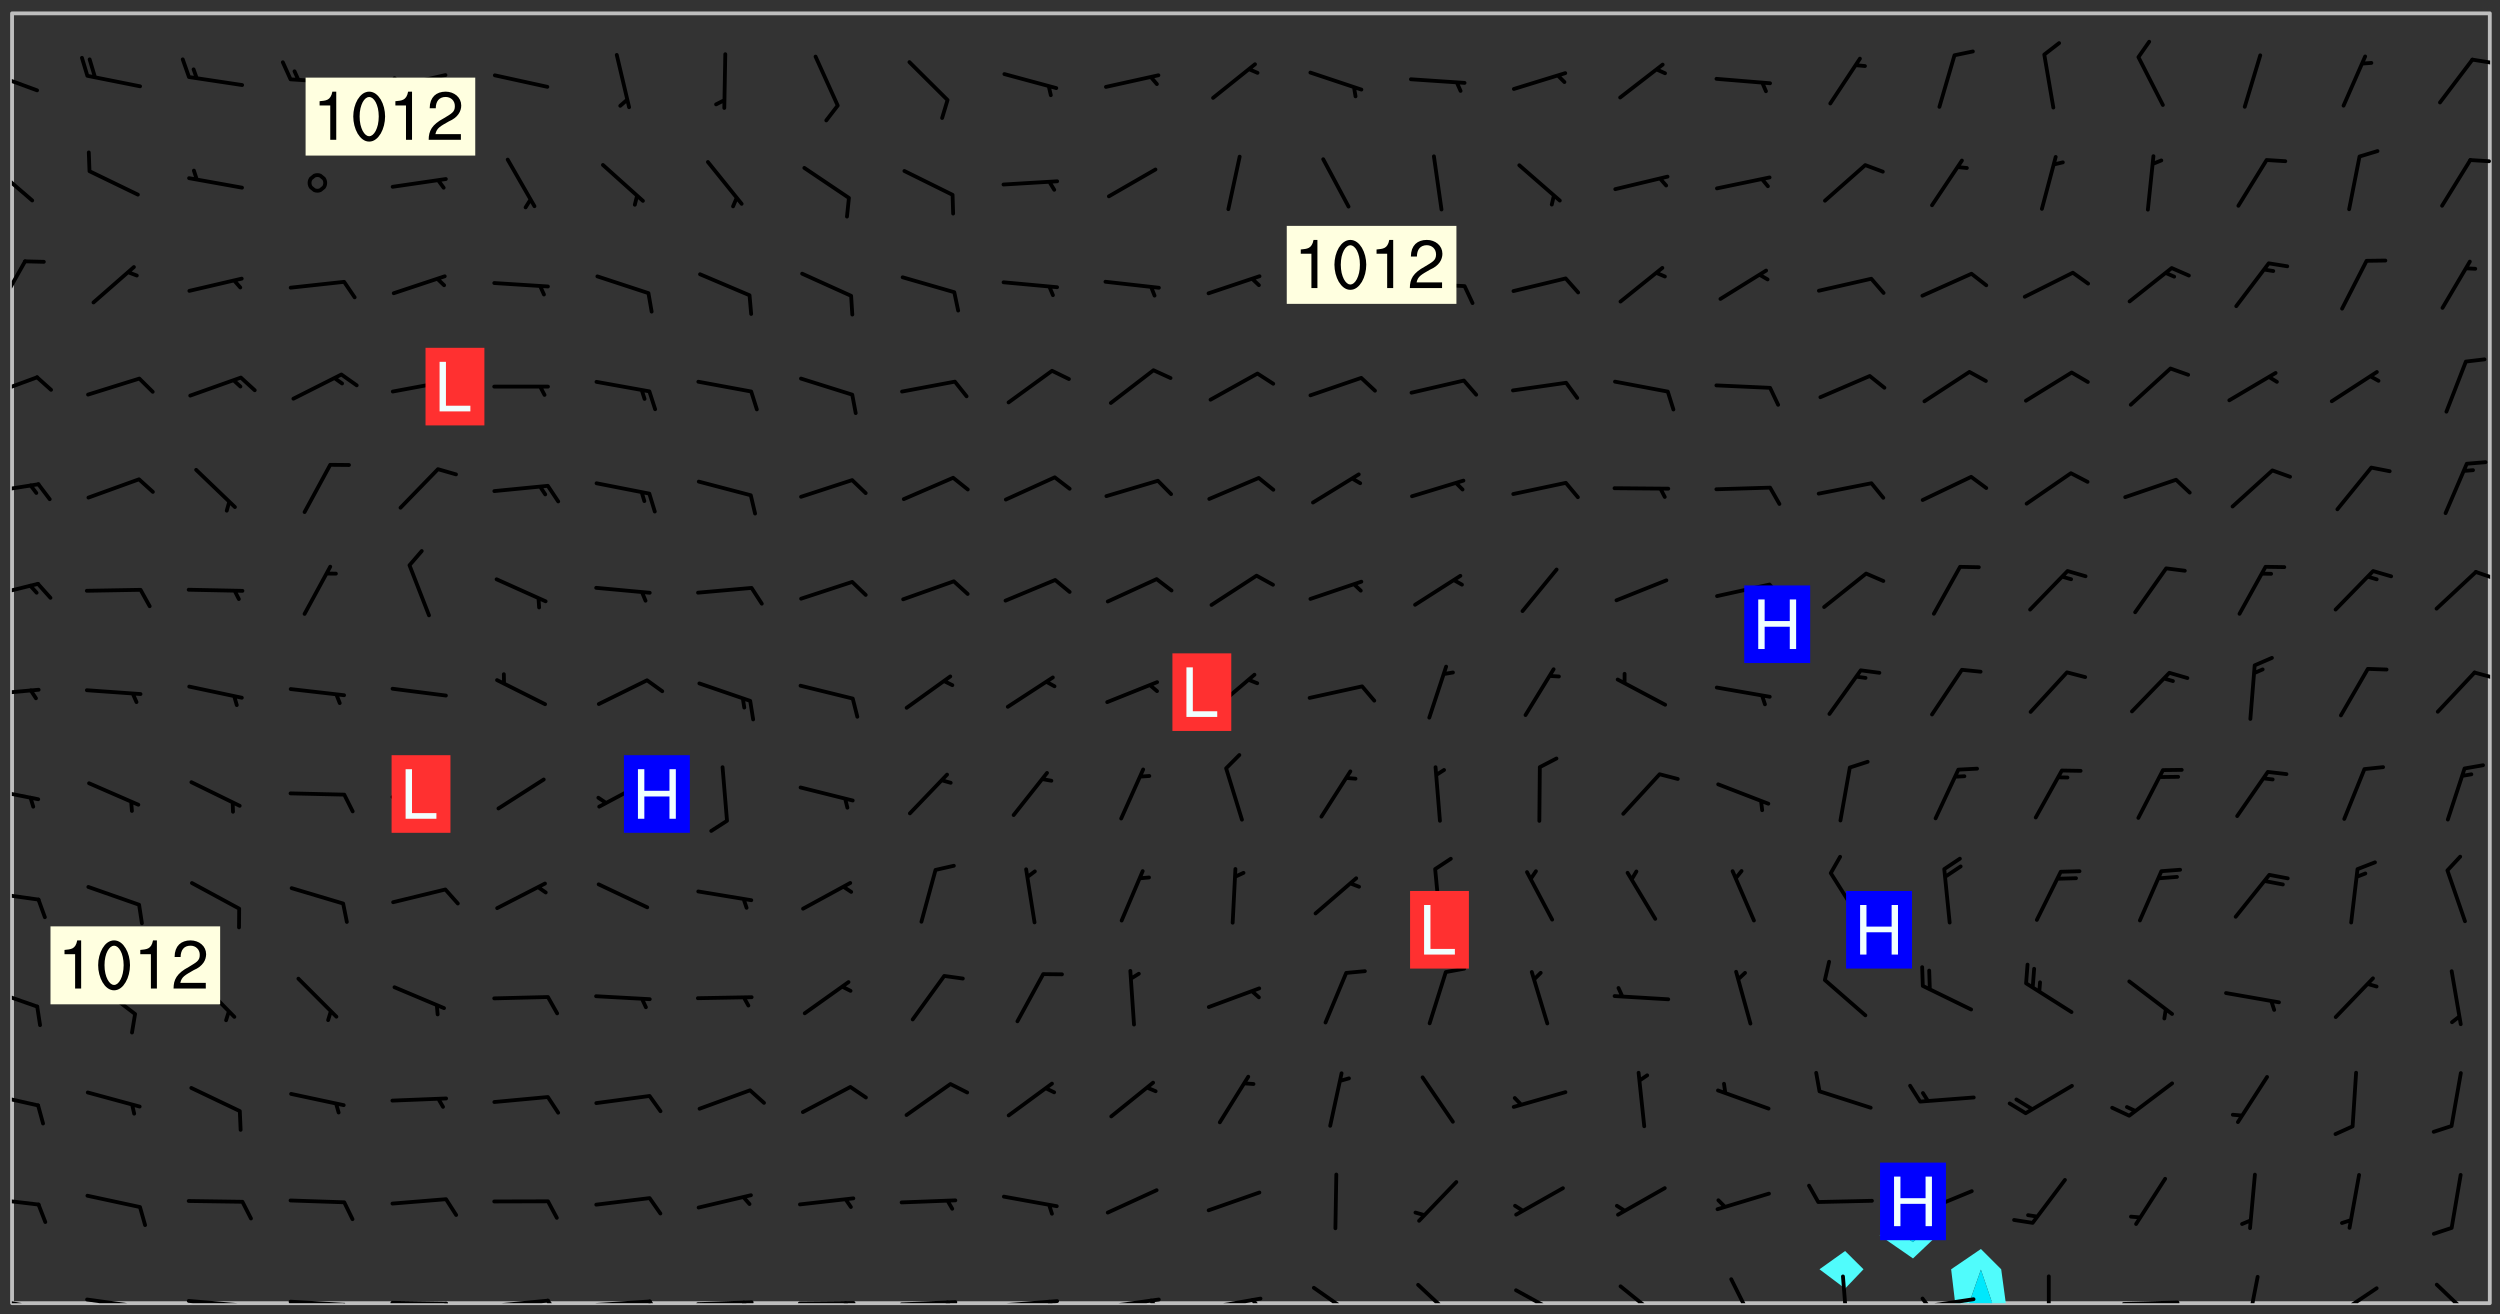 <svg xmlns="http://www.w3.org/2000/svg" role="img" xmlns:xlink="http://www.w3.org/1999/xlink" viewBox="142.45 309.95 326.84 171.84"><rect x="142.45" y="309.95" width="326.84" height="171.84" fill="#333333" stroke="none"/><defs><clipPath id="a"><path d="M144 311.672h1v168.656h-1zm0 0"/></clipPath><clipPath id="b"><path d="M144 311.672h324v168.656H144zm0 0"/></clipPath><clipPath id="c"><path d="M397 473h8v7.328h-8zm0 0"/></clipPath><clipPath id="d"><path d="M399 475h4v5.328h-4zm0 0"/></clipPath><clipPath id="e"><path d="M467 311.672h1v168.656h-1zm0 0"/></clipPath><clipPath id="f"><path d="M144 479h4v1.328h-4zm0 0"/></clipPath><clipPath id="g"><path d="M147 480h2v.328h-2zm0 0"/></clipPath><clipPath id="h"><path d="M153 479h9v1.328h-9zm0 0"/></clipPath><clipPath id="i"><path d="M160 480h2v.328h-2zm0 0"/></clipPath><clipPath id="j"><path d="M166 479h9v1.328h-9zm0 0"/></clipPath><clipPath id="k"><path d="M173 480h3v.328h-3zm0 0"/></clipPath><clipPath id="l"><path d="M180 479h8v1.328h-8zm0 0"/></clipPath><clipPath id="m"><path d="M187 480h2v.328h-2zm0 0"/></clipPath><clipPath id="n"><path d="M193 480h9v.328h-9zm0 0"/></clipPath><clipPath id="o"><path d="M200 480h3v.328h-3zm0 0"/></clipPath><clipPath id="p"><path d="M206 479h9v1.328h-9zm0 0"/></clipPath><clipPath id="q"><path d="M213 479h3v1.328h-3zm0 0"/></clipPath><clipPath id="r"><path d="M220 479h8v1.328h-8zm0 0"/></clipPath><clipPath id="s"><path d="M227 479h2v1.328h-2zm0 0"/></clipPath><clipPath id="t"><path d="M233 479h8v1.328h-8zm0 0"/></clipPath><clipPath id="u"><path d="M239 479h2v1.328h-2zm0 0"/></clipPath><clipPath id="v"><path d="M246 480h9v.328h-9zm0 0"/></clipPath><clipPath id="w"><path d="M252 480h2v.328h-2zm0 0"/></clipPath><clipPath id="x"><path d="M260 479h8v1.328h-8zm0 0"/></clipPath><clipPath id="y"><path d="M266 479h2v1.328h-2zm0 0"/></clipPath><clipPath id="z"><path d="M273 479h8v1.328h-8zm0 0"/></clipPath><clipPath id="A"><path d="M279 479h2v1.328h-2zm0 0"/></clipPath><clipPath id="B"><path d="M286 479h9v1.328h-9zm0 0"/></clipPath><clipPath id="C"><path d="M292 479h2v1.328h-2zm0 0"/></clipPath><clipPath id="D"><path d="M300 479h8v1.328h-8zm0 0"/></clipPath><clipPath id="E"><path d="M305 479h3v1.328h-3zm0 0"/></clipPath><clipPath id="F"><path d="M313 478h8v2.328h-8zm0 0"/></clipPath><clipPath id="G"><path d="M327 477h7v3.328h-7zm0 0"/></clipPath><clipPath id="H"><path d="M340 478h8v2.328h-8zm0 0"/></clipPath><clipPath id="I"><path d="M354 477h7v3.328h-7zm0 0"/></clipPath><clipPath id="J"><path d="M368 476h5v4.328h-5zm0 0"/></clipPath><clipPath id="K"><path d="M383 476h2v4.328h-2zm0 0"/></clipPath><clipPath id="L"><path d="M393 479h8v1.328h-8zm0 0"/></clipPath><clipPath id="M"><path d="M393 479h2v1.328h-2zm0 0"/></clipPath><clipPath id="N"><path d="M410 476h1v4.328h-1zm0 0"/></clipPath><clipPath id="O"><path d="M419 479h9v1.328h-9zm0 0"/></clipPath><clipPath id="P"><path d="M436 476h2v4.328h-2zm0 0"/></clipPath><clipPath id="Q"><path d="M447 478h7v2.328h-7zm0 0"/></clipPath><clipPath id="R"><path d="M460 477h7v3.328h-7zm0 0"/></clipPath><clipPath id="S"><path d="M144 466h4v2h-4zm0 0"/></clipPath><clipPath id="T"><path d="M144 452h4v3h-4zm0 0"/></clipPath><clipPath id="U"><path d="M144 438h4v4h-4zm0 0"/></clipPath><clipPath id="V"><path d="M144 426h4v2h-4zm0 0"/></clipPath><clipPath id="W"><path d="M144 412h4v3h-4zm0 0"/></clipPath><clipPath id="X"><path d="M144 399h4v3h-4zm0 0"/></clipPath><clipPath id="Y"><path d="M465 397h3v2h-3zm0 0"/></clipPath><clipPath id="Z"><path d="M144 386h4v3h-4zm0 0"/></clipPath><clipPath id="aa"><path d="M465 384h3v2h-3zm0 0"/></clipPath><clipPath id="ab"><path d="M144 373h4v2h-4zm0 0"/></clipPath><clipPath id="ac"><path d="M144 359h4v3h-4zm0 0"/></clipPath><clipPath id="ad"><path d="M144 343h2v8h-2zm0 0"/></clipPath><clipPath id="ae"><path d="M144 331h3v6h-3zm0 0"/></clipPath><clipPath id="af"><path d="M465 330h3v2h-3zm0 0"/></clipPath><clipPath id="ag"><path d="M144 319h4v4h-4zm0 0"/></clipPath><clipPath id="ah"><path d="M465 317h3v2h-3zm0 0"/></clipPath><g id="ai" clip-path="url(#clip1)"><path fill="#fff" fill-opacity="0" fill-rule="evenodd" d="M0 0h1000v1000H0zm0 0"/><path fill="#d3d3d3" fill-opacity="0" fill-rule="evenodd" d="M162.152 355.867l-.234.293.059.234.117.172.176.234.293.348.113.059.117-.172.059-.234.176-.176.465-.176h.699l.234.293.289.816.059.176.176.23.352.234.699.699.172.176.234.348.234.41.289.582.41.465.23.234.234.176.117.23.176.293.172 1.164v.234l.059.289.059.117.117.117.348.41.117.172.176.176.176.234.117.172.172.352.059.234.234.406.234-.059-.176.176-.059.93h-.582l-.234-.113-.348.113-.117.117-.059.293-.059.176-.117.172-.465.293-.059.234-.059.113v.645l.059.172v.41l.059.059v.406l.059.406.117.176.059.059.23.641-.059.293v.699l-.059.582v.234l-.059.23-.055.352v1.922l.055.117h.426l-.367.117-.023.352.891 1.168 1.742.539 1.34.359v.539l.09.809.535.715 1.52.27.891-.086.09 1.164.535.18 1.16-.18 2.055-.984 1.16-.363 1.879-.176 1.695-.18-.18.719-1.516.086-1.25.09-.805.27-1.074.809.27.719.535.898-.18.625-.266.809.266 1.078.625.898.805.18 1.25-.18-.266.723.098.504.055.293v.172l.059.293v.406l.176.117.352.117h.406l.293-.176.113-.117.059-.117.117-.23.059-.176.352-.465.23-.176.176-.059.176.059.059.176.117.988.055.469.059.172.117.234.176.059.816.059h.289l.117.234.059.406.059.352v1.105l.117.293.117.348.289.699.176.352.582.754.352.176.172.059.469.234.641.465.348.234.293.176.293.055.23.062.816.348.293.176.113.172.352.352.117.176.523.641v.289l.059.352v.348l.059.352.059.289.117.059.172.059h.176l.582.234.176.117.176.289.176.234.113.234.293.23.117.117v.41l.059.055.289.234.234.117.059.117.117.172.059.117.23.234.059.176.234.059.117.059-.117.113-.059.117v.117l-.117.293-.117.289v.582l.176.117.117.059.059.117.117.117.113.059.176.348.059.352.059.406v.176l-.059.176-.117.699v.172l.117.176.293.293h.406l.176.117.117.172.117.293v.234h-.527l-.23-.234h-.234l-.176.059-.059.699.059.348.117.176.176.41.117.23.289.469.176.055h.523l.234.059.758.641.059.293v.234l.059.059.23.348v.352l-.117.172v.293l.293.289.293.176.172.059.293.176.293.117.582.406.289.234.293.176.219.16.016.012.23.176.641.523.176.234.117.176.176.176.113.172v.641l.117.176.469.117.582.117.234.059.23.113.293.117.113.059.586.352.289.172.176.062.176.055.176.059.699.352.289.176.234.055.289.176.234.117.641.406.293.117.172.059.234.059.41.059.23.059.234.117.059.172-.41.176.469.059.059.293.113.234.176.055.234.059.176.059.406.117.641.234.117.172.059.234v.176l-.059.117-.059.406.234.234.117.059.348.117.641.23.176.117.289.117.176.176.234.465.582 1.105.176.176.348.176.176.117.352.117 1.047.523.234.059.465.113.293.059.465.176.758.582.234.234.348.465.176.176.289.234.816.699.293.176.289.289.293.176.293.289.695.641.176.176.293.234.289.234.469.289.641.582.348.234.234.293.348.348.352.465.934.992.348.406.117.176.234.059.113.117.645.176.23.113.234.059.293.176.23.117.934.699.406.406.234.176.406.176.234.117.816.348.348.234.234.117.293.289.23.117.758.352.352.172.23.059.293.117.234.059.871.176h.816l.469.23.172.059.875.699.465.117.293.059.176.059.23.059.469.059.348.059.352.059.406.059h.293l.172.059v.23l.176.176h.293l.348.059.352.059.699.117h.641l.465-.234.293-.176.172-.117.41-.172.289-.176.934-.465.469-.293.523-.293.465-.172.465-.176 1.051-.465.289-.117.41-.117.289-.117.527-.176 1.516-.699.582-.348.289-.059.293-.059.348-.117.875-.23.352-.117h.113l.234-.059.875-.234.234-.059h.812l.352-.059.816-.117.172-.059.352-.055.293-.059.23-.059.816-.176.176-.059h.348l.234-.059.465-.117.758-.172.234-.059h.348l.41-.117.289-.059 1.285-.059h.289l.41-.059.23-.059h.176l.875-.117h.406l.41-.117h.348l.352-.113.871-.059h1.75l1.047.289.41.117.289.117.352.117.289.117 1.051.172.289.059h.293l.293.059.172.059.41.059.172.059.117.059h.117l.117.059.352.059h.113l.41.066 1.922.395 1.926.395 1.52.449 1.695.719 2.145.805 1.605-.719 1.43-.805 1.16-1.078 1.25-.449 3.035-.719 1.875-.359 2.145-1.348 2.234-1.254 2.5-1.258 1.695-.449 1.785-.18 1.16-.27.625.539 1.34-.27.715-.988.984-1.344.445-.18.805-.359 1.875-.539 1.785-.449 1.25-.27 1.16-.09 1.699-.09 1.961-.27 1.25-.09h.539l.625-.09h.891l2.145-.18 2.41-.18 2.59-.09 1.695.18 1.609.09 1.43.359 1.16.719 1.875.988 1.16 1.527.266.715.629.09.355.898.535.539.535 1.527 1.074.359h.535l-.805.535.09 1.707.715 2.695.891.805.895.988.715 1.258 1.785.539 1.52-.18.355 1.344 1.609-.805.98-.539.27.27.316-.215.219-.145.801.449.449-.359h.355l.535-.27.539-.719.535-.27.625-.988 1.16.449.84.371 1.395.617 1.695-.18h1.605l1.785.09.18-1.707.535-1.344.805.27.492.848.402.406-.09.539v.359l.715.449.711-.27h1.43l.359.988.445 1.258.715 1.344 1.25.629 1.695.629.715-.18.18-.539.98-.09.449.359.086 1.258-.266.629-.535.18v.539l.715.984.266.539.984.988.801 1.078-.266.359-.09.898-.625 2.332-.355 2.066-.09 1.793-.18.719-.09.539v1.438l-.98 1.883-.359 1.707-.535.898-.805 1.168-.266.539 2.055 1.254.086.359-.355.539-.09-.18v.809l.09 1.438-.445.715-1.074.094-.266.715.535.898.805.719 1.16.809 1.34.27.445.359-.355.449-1.789-.09-1.25-.449-.715-.719-.625-.09-.176 3.59-.188 1.309h89.359V311.703h-55.27v49.082l.762.125 3.289.543 2.023 2.836v2.754l2.352.332 2.348.332h4.051l-1.379 4.16-2.023.707-2.023.703-.543.344-2.594 1.617-.188.117-2.023-2.078-.73-2.742-2.672-2.078-1.375-3.5-.066-.082-1.957-2.672 2.75-1.418v-49.082H294.422v91.414l.117.031.133.012.074.074.105.047.09.059.086.059.09.059.297.297.059.09.031.117.027.117.016.137-.031.117-.059.09-.059.086-.043.105-.047.102-.027.121v.145l.176.27.148.148.074.086.074.074.043.105.062.09.059.086.043.105.059.09.047.102.043.105.059.086.117.18.074.074.062.086.059.09.043.105.059.09.059.086.062.09.059.09.043.102.117.18.074.074.059.086.074.074.09.059.105.047h.148l.133-.016.133.016.102-.047.074-.074.047-.102-.016-.133v-.148l-.047-.105-.027-.117-.047-.102-.027-.121-.043-.102-.062-.09-.043-.102-.043-.105-.031-.117-.016-.133-.012-.137.086-.059.059-.086.121-.031.043.105.016.133v.117l.059.102.059.09.09.059.148.148.059.09.043.105-.012.102.086.059.105.047.086.059.09.059.074.074-.117.027-.105.047-.086.059-.074.074-.059.09-.062.086-.027.121-.047.102-.043.105-.031.117-.012.133-.016.133v.148l.027.117.047.105.043.102.059.09.074.074.09.059.074.074.09.059.059.09.043.105.047.102.117.031.133.016h.148l.117-.031.105.043.043.105.047.102.027.121L299.5 410l.027.117.031.121.027.117.105.043.102.047.133-.016.148.148.062.086.074.074.07.074.09.062.105.043.102.043.117.031.137.016.117-.031.074-.074.027-.117-.012-.133-.031-.121-.027-.117.043-.105h.117l.09.062.117.027h.148l.133.016h.148l.133.016.133-.016h.148l.133-.016.133-.012.137.012.117-.027.133-.016.191-.059-.059.176-.016.133-.027.121-.016.133-.059.086-.133.016-.105.047-.105.043-.117.031-.117.027-.266.031h-.148l-.133.016-.074.074.059.086.148.148.117.18.074.07.09.062.09.059.086.059.09.059.102.043.105.062.105.043.086.059.105.047.102.043.18.117.059.09-.043.102-.047.105.016.133.223.223.059.09.043.102.031.121.043.102.016.133.031.117.012.137.031.117.148.148.102.043.105.043.117.031.133.016.137.016h.117l.117-.031.09-.059.043-.105.047-.102.043-.105.031-.117.012-.133v-.148l-.012-.133-.016-.133-.031-.117-.043-.105-.047-.105-.043-.102-.043-.105-.016-.133.016-.133.027-.117.031-.117.027-.121.047-.102.09-.059.086-.062.074-.074.09-.059.223-.223.059-.086.074-.074.117-.18.059-.086v-.148l-.074-.074-.102-.047-.105-.043-.102-.043-.059-.09-.047-.105-.027-.117.09-.059.117-.031.102-.043.18-.117.148-.148.012-.133-.012-.105-.09-.059-.133.016h-.148l-.133.016-.133-.016-.121-.031-.086-.059-.074-.074-.059-.09-.062-.086-.117-.18-.059-.086.031-.121.086-.059.121-.031.059-.086v-.121l-.031-.117-.059-.09-.059-.086-.047-.105-.027-.117-.016-.133.059-.09.074-.074.09-.059.117-.18.074-.074.059-.086.148-.148.121-.031.133-.016.133.016.074.074.043.105.016.133-.031.117-.117.031-.133.012-.148.148-.043.105-.047.102-.027.121-.031.117v.148l.031.117.043.105.059.09.074.07.074.074.117.031.121.027.117-.027.133-.016h.117l.09.059.074.074.047.105.059.086.102.047.133.016.105.043.086.059-.012.105-.074.074-.18.117-.059.09-.09.059-.07.074-.074.074-.062.09-.027.117-.016.133.016.133-.016.133v.148l.016.133.027.117.031.121.074.074.09.059.086.059.09.059.117.031v.086l-.102.047-.09.059-.266.031-.117.027h-.148l-.105.043-.102.047-.059.09-.062.234-.012.133-.031.121-.016.133v.293l-.012.133.012.137.016.133.133.016.133.012.121.031.086.059.074.074.047.105.043.102.016.133v.445l-.016.133v.445l.031.266.027.117.016.133.031.117.086.211.031.266v.148l-.031.117-.027.117-.031.121-.027.117-.031.117-.031.121-.012.133-.016.133.09.059.117-.031.102.016.047.105-.031.266v.441l-.043.105-.047.105-.043.102-.043.105-.059.086-.031.121-.043.117-.031.117-.016.133.016.133.059.09.105.047.086.059.059.086-.012.137-.031.117-.043.102v.445l-.016.133v.148l-.031.117-.043.105-.027.117-.047.105-.043.102-.031.121-.027.117-.031.133-.031.117-.027.117-.043.105-.031.117-.031.121-.012.133-.016.133v.297l.027.117v.148l.047.398.027.117.059.09.121.031h.148l.133-.016.059.09v.117l-.059.09-.09.059-.102.043-.105.047-.09.059-.086.059-.137.016-.117-.031-.133-.016-.102.047-.062.086-.012.137-.016.133-.031.117-.027.117-.016.133-.031.121v.297l.016.133.031.117v.148l.012.133v.148l-.027.117-.047.102-.027.121-.031.117-.059.09-.074.074-.102.043-.105.047-.117.027-.121.031-.102-.047.059-.086.105-.047.027-.117.031-.117.027-.121.031-.117v-.148l.016-.133-.031-.117-.043-.105-.105.016-.074.074-.102.043-.09.062-.074.074-.043.102-.016.133-.031.117L304.25 426l-.031.117-.027.117-.031.121-.027.117-.031.117-.043.105-.09.059h-.09l-.117-.031-.031-.086.016-.137-.031-.117v-.148l-.012-.133v-.148l-.062-.234-.027-.121-.043-.102-.047-.105-.059-.086-.059-.09-.043-.105-.062-.086-.148-.148-.07-.074-.105-.047-.105-.043-.102-.043-.297-.297-.09-.074-.086-.059-.105-.043-.09-.062-.086-.059-.105-.043-.09-.059-.086-.062-.074-.07-.105-.047-.086-.059-.105-.043-.09-.062-.102-.043-.105-.043-.086-.059-.105-.047-.105-.043-.102-.047-.09-.059-.102-.043-.105-.043-.09-.062-.117-.027-.133-.016-.133.016H299.75l-.133.016-.117-.031-.09-.059-.074-.074-.09-.059-.102-.047h-.148l-.121-.027-.102-.043-.074-.074-.117-.18-.09-.059-.102-.043-.09-.062-.105-.043-.09-.059-.086-.059-.105-.047-.059-.086-.059-.09-.043-.105-.047-.102-.074-.074-.086-.059-.074-.074-.09-.059-.223-.223-.043-.105-.031-.266.105-.043h.145l.105.043.074.074.09.059.086.059.105.047.09.059.148.148.07.074.148.148.062.086.074.074.086.059.074.074.09.062.09.059.086.059.27.176.102.047.105.043.102.043.047-.074.059-.086.074-.074.07-.074.105.043.074.074.059.09.043.102.047.105.043.105.121.027.117-.027.074-.09.043-.105.059-.09.074-.074.105-.043.117-.027.133.012.09.059.148.148.059.09.043.105.047.102.043.105.043.102.105.047.105.043.133.016.086-.059.059-.09.074-.074.105-.043.117.027.105.047.102.043.105.043.102.047.18.117v.117l-.016.133.016.133.016.137.059.086.102.047.121.027.117.031h.148l.117-.031.059-.09.18-.117.059-.09.074-.074.059-.086.117-.18.18-.117.117.031.09.059.043.074-.016.133v.117l.09.059h.148l.133-.016.133-.012.266-.031.105-.043.117-.031.121-.027.074-.074.07-.074.062-.09-.016-.105-.047-.102-.102-.043-.105-.016-.117.027-.266.031h-.148l-.074-.074-.09-.059-.117-.031-.117-.027-.133-.016h-.148l-.133.016h-.297l-.105-.047-.148-.148-.043-.102-.059-.09.223-.223.086-.059.105-.043.117-.031.133-.016.133.016.137.016.102.043.133-.012.09-.062.102-.043.062-.09-.047-.102-.09-.059-.117-.031-.102-.043-.059-.09-.062-.09v-.117l.016-.133.105-.047.074-.07v-.121l-.09-.059-.031-.117.09-.059.074-.074.043-.105.059-.09.047-.102.016-.133v-.148l-.047-.105-.043-.102-.09-.059-.133-.016-.102-.043-.137-.016-.117-.031h-.445l-.133-.016-.133-.012-.133-.016-.117-.031h-.148l-.133-.016-.133-.012-.266-.031-.121-.043-.086-.059-.074-.074v-.148l.012-.133.105-.047.102-.043.133-.016h.152l.133-.016h.293l.121.031.102.043.09.059.234.062.121-.047.09-.059.102-.043.133-.016.105.043.102.047.133.012.121-.027h.145l.121-.031.117-.027.105-.047.074-.074.086-.059.148-.148.059-.086.047-.105.027-.117.016-.105-.102-.043-.09-.059-.117-.031-.105-.043-.09-.062-.074-.086-.074-.074-.102-.043-.105-.047-.102-.043-.059-.09-.047-.102-.086-.211-.062-.086-.059-.09-.074-.074-.086-.059h-.27l-.117.031-.09.059-.102.043-.133.016-.105-.016-.027-.117-.062-.09-.117-.031-.102-.043-.148-.148-.031-.117-.016-.105.074-.074.18-.117.117-.027.117-.031.137.016.102.043.105.043.102.047.105.043.117.031.133.016.117.027.133.016.105-.016.09-.059-.074-.074-.105-.043-.074-.074-.074-.09-.148-.148-.086-.059-.09-.059-.074-.074-.09-.059-.102-.047-.121-.027-.102-.047-.105-.043-.117-.031-.102-.043-.121-.031h-.148l-.117.031-.105.043-.086.062-.18.117-.086.059-.09.059-.105.047-.086.059-.105.043-.102.043-.105.047-.074.074-.059.09-.059.086-.047.105-.059.086-.074.074-.133-.012-.117-.031h-.117l-.074.074-.09.059-.074.074-.09.059-.086.059-.105.047-.102.043-.137.016-.102-.043-.148-.148-.105-.047h-.086l-.105.047-.102.043-.121.031-.117-.031-.074-.074v-.117l.031-.121.074-.07.059-.09.074-.074.117-.031.105-.043h.293l.133-.016.137-.016.102-.043.09-.059.102-.047.09-.059.133-.012.09.059.133.012.09-.059.086-.059.105-.043.09-.059.086-.062.09-.059.148-.148.059-.086.059-.09.105-.043.133-.016.117.027.121.031.059-.059.059-.09.031-.266.027-.117.105.012.133.016.102-.043.09-.059.059-.09.074-.074.059-.09.047-.102.012-.133-.012-.133-.047-.105-.148-.148-.059-.09-.059-.086-.043-.105v-.445l.016-.133v-.148l.012-.133-.059-.059-.09.059-.102-.043-.18-.117-.086-.059-.062-.09-.059-.09-.074-.074-.086-.059-.121.031-.102.012-.105.047-.086.059-.105.043-.148.148-.09.059-.086.059-.09.062-.105.043-.133.016v-.121l.105-.043.117-.031.074-.07.043-.105v-.148l-.027-.117-.148-.148-.133-.016h-.148l-.117.031-.105.043-.102.043-.09.062-.117.027-.074-.074.012-.133-.043-.102-.043-.105-.09-.059-.117.027-.121.031-.117.031-.102.043-.121.031-.102.043-.105.043-.09.059-.102.016v-.117l.016-.133-.059-.09-.074.043-.148.148-.059.09-.074.074-.047.105-.043.102-.074.074-.059.09-.074.074-.059.086-.074.074-.09.062-.074.07-.074.074-.102.016-.133.016-.105-.043v-.121l.148-.148.043-.102.059-.09.047-.102.043-.105.059-.09.031-.117.043-.102.031-.121.027-.117.047-.105.043-.102.043-.105.074-.07.09-.062.09-.059.102-.043h.297l.266-.031.105-.043-.074-.074-.117-.031-.105-.043-.09-.059-.102-.047-.09-.059-.102-.043-.105-.043-.09-.062-.086-.059-.105-.043-.102-.043-.121-.031-.117-.031-.102-.043L297.5 410.25l-.102-.043-.09-.059-.043-.105-.016-.133.102-.043.133-.016.137.016.133-.016.102-.043.059-.09.016-.105-.09-.059-.074-.074-.102-.043-.09-.059-.148-.148-.043-.105-.016-.133v-.293l-.059-.09-.09-.059-.074-.074-.043-.105-.031-.117-.059-.09-.074-.074-.117-.027-.074-.074-.09-.059-.09-.062-.086-.059-.074-.074-.059-.086-.047-.105-.086-.059-.148-.148-.195-.059-.133.016-.102.043-.074.074-.047.102-.043.105-.059.09-.059.086-.297.297-.09.059h-.086l-.062-.086-.043-.105.031-.117.059-.09.027-.117-.012-.133-.09-.062-.105.047-.117.027-.117.031-.27.176-.102.047-.117.027-.105.047-.09.059-.102.043-.059-.086-.047-.105.016-.133.047-.105.07-.074.074-.07.059-.09v-.148l-.043-.105h-.238l-.102.047-.031.117-.027.117-.031.121-.074.043-.133.016-.074-.047-.043-.102-.043-.105-.047-.102-.043-.105-.121.031-.102.043-.133.016-.117.031-.105.043-.09.059-.102.047-.121.027-.133.016-.102-.043-.059-.09-.047-.105-.043-.102-.043-.105v-.117l.059-.09.086-.059.18-.117.102-.047.105-.043.105-.059.102-.043.09-.062.102-.043.105-.059.102-.047.09-.059.105-.043.102-.043.09-.062.102-.043.137-.016.117.031.102.043.121.031.102.043.105.047.102.043.105.043.102.047.105.043.102.043.105.047.086.059.105.043.117.031.105.043.102.047.09.059.105.043.102.043.105.047.117.027.102.047.121.027h.148l.086-.059.016-.102.059-.09-.027-.117-.074-.074-.117-.18-.074-.074-.09-.074-.18-.117-.086-.059-.105-.043-.102-.047-.27-.176-.059-.09-.074-.074-.059-.09-.043-.102-.031-.117-.016-.137v-.562l-.012-.133-.016-.133-.031-.117-.016-.133-.012-.133-.031-.121-.223-.223-.059-.086-.016-.105.031-.117.133-.016v-91.414H172.992v1.453l-.059.234-.352 1.051-.172.523-.117.348-.176.41-.117.172-.234.293-.23.059h-.352l-.117.059-.23.406v.293l.117.176.23.23.117.234.641.758.293.465.176.234.23.352.234.348.641.816.176.465.172.41.117.695.176.469.117 1.398.059.465v.875l.117 1.047v4.781l-.059.465-.352 1.281-.176.523-.113.41-.352.93L172.934 336l-.234.582-.117.176-.172.348-.176.406-.352.816-.059.293-.113.293-.117.289-.059.176-.117.875-.059.406-.059.117-.059.176-.059.172-.23.527-.117.172v.234l-.117.234-.059.172-.176.586v.289l-.059.176v.293l-.059.113-.059.527v.172l-.055.234v2.621l-.176.816-.117.176-.176.234-.117.172-.113.234-.586.934-.23.289-.293.465-.176.234-.289.352-.352.699-.113.23-.176.41-.176.23-.406.527-.816.699-.293.172-.289.234-.176.117-.176.176-.523.406-.527.176-.172.176-.234.055-.641.176h-.758m12.211 31.023l-1.074.449.359.895 1.25-.715.445-.539-.98-.09"/><path fill="#d3d3d3" fill-opacity="0" fill-rule="evenodd" d="M201.508 416.598h-.895l.449.629.98.359.805-.09.445-.988-.176.09-.715-.355-.895.355m154.621 59.07l-.059-.523v-.293l.113-.293.059-.23.469-.469h.113l.117-.113.117-.059h.176l.234-.059h.348l.234.059.117.059.23.172.059.176.117.582v.293l-.117.176-.172.289-.176.176-.527.523-.23.234-.117.059h-.176l-.117-.059-.406-.293-.176-.117-.117-.059-.059-.113-.055-.117m6.641-10.957l-.059-.172v-1.109l.059-.172.176-.059.172-.059h.176l.234-.059.117.059.059.699-.059.172-.117.176-.117.059-.234.523-.113.059h-.234l-.059-.117m9.613-14.391l-.117-.176v-.699l.293-.875.117-.172.176-.352.113-.23.117-.293.352-.758.117-.23.172-.234h.176l.117-.059h.641l.117.059.234.234.172.113.352.293.117.117.113.176v.113l.117.059.117.117v.699l-.059.176v.23l-.059.176-.348 1.051-.117.23-.117.234-.117.059-.23.234-.641.289h-.875l-.41-.117-.641-.465"/><path fill="none" stroke="#bebebe" stroke-linecap="round" stroke-linejoin="round" stroke-miterlimit="10" stroke-width=".5" d="M467.957 311.695H144.027v168.625h323.93v-168.625"/><g clip-path="url(#a)"><path fill="#fff" fill-opacity="0" fill-rule="evenodd" d="M144 475.891v4.438h.004H144V311.672h.004H144v164.219"/></g><g clip-path="url(#b)"><path fill="#fff" fill-opacity="0" fill-rule="evenodd" d="M144.004 480.328V311.672h204.16v164.215l-.004.004.004.004.004-.004-.004-.004V311.672h35.508V473.5l-3.352 2.391 3.352 2.52 2.406-2.52-2.406-2.391V311.672h8.875V468.371l-4.363 3.082 4.363 3.02 3.188-3.02-3.188-3.082V311.672h75.449v168.656h-63.312l-.605-4.438-2.652-2.652-3.891 2.652.527 4.438H144.004"/></g><path fill="#50fcfc" fill-rule="evenodd" d="M348.164 475.895l-.004-.004.004-.004.004.004-.004.004m35.508 2.516l-3.352-2.52 3.352-2.391 2.406 2.391-2.406 2.52m8.875-3.938l-4.363-3.02 4.363-3.082v2.168l-1.293.914 1.293.895.945-.895-.945-.914v-2.168l3.188 3.082-3.188 3.02"/><path fill="#00e8fc" fill-rule="evenodd" d="M392.547 472.348l-1.293-.895 1.293-.914.945.914-.945.895"/><g clip-path="url(#c)"><path fill="#50fcfc" fill-rule="evenodd" d="M398.062 480.328l-.527-4.438 3.891-2.652 2.652 2.652.605 4.438h-1.77l-1.488-4.387-1.539 4.387h-1.824"/></g><g clip-path="url(#d)"><path fill="#00e8fc" fill-rule="evenodd" d="M399.887 480.328l1.539-4.387 1.488 4.387h-3.027"/></g><g clip-path="url(#e)"><path fill="#fff" fill-opacity="0" fill-rule="evenodd" d="M467.996 480.328H468V311.672h-.004H468v168.656h-.004"/></g><g clip-path="url(#f)"><path fill="none" stroke="#000" stroke-linecap="round" stroke-linejoin="round" stroke-miterlimit="10" stroke-width=".5" d="M147.453 480.98l-6.906-1.305"/></g><g clip-path="url(#g)"><path fill="none" stroke="#000" stroke-linecap="round" stroke-linejoin="round" stroke-miterlimit="10" stroke-width=".5" d="M147.453 480.98l.727 2.344"/></g><g clip-path="url(#h)"><path fill="none" stroke="#000" stroke-linecap="round" stroke-linejoin="round" stroke-miterlimit="10" stroke-width=".5" d="M160.793 480.812l-6.957-.969"/></g><g clip-path="url(#i)"><path fill="none" stroke="#000" stroke-linecap="round" stroke-linejoin="round" stroke-miterlimit="10" stroke-width=".5" d="M160.793 480.812l.844 2.309"/></g><g clip-path="url(#j)"><path fill="none" stroke="#000" stroke-linecap="round" stroke-linejoin="round" stroke-miterlimit="10" stroke-width=".5" d="M174.129 480.629l-7-.602"/></g><g clip-path="url(#k)"><path fill="none" stroke="#000" stroke-linecap="round" stroke-linejoin="round" stroke-miterlimit="10" stroke-width=".5" d="M174.129 480.629l.965 2.258"/></g><g clip-path="url(#l)"><path fill="none" stroke="#000" stroke-linecap="round" stroke-linejoin="round" stroke-miterlimit="10" stroke-width=".5" d="M187.453 480.535l-7.016-.41"/></g><g clip-path="url(#m)"><path fill="none" stroke="#000" stroke-linecap="round" stroke-linejoin="round" stroke-miterlimit="10" stroke-width=".5" d="M187.453 480.535l1.023 2.23"/></g><g clip-path="url(#n)"><path fill="none" stroke="#000" stroke-linecap="round" stroke-linejoin="round" stroke-miterlimit="10" stroke-width=".5" d="M200.773 480.387l-7.027-.113"/></g><g clip-path="url(#o)"><path fill="none" stroke="#000" stroke-linecap="round" stroke-linejoin="round" stroke-miterlimit="10" stroke-width=".5" d="M200.773 480.387l1.117 2.184"/></g><g clip-path="url(#p)"><path fill="none" stroke="#000" stroke-linecap="round" stroke-linejoin="round" stroke-miterlimit="10" stroke-width=".5" d="M214.074 479.992l-6.996.672"/></g><g clip-path="url(#q)"><path fill="none" stroke="#000" stroke-linecap="round" stroke-linejoin="round" stroke-miterlimit="10" stroke-width=".5" d="M214.074 479.992l1.352 2.047"/></g><g clip-path="url(#r)"><path fill="none" stroke="#000" stroke-linecap="round" stroke-linejoin="round" stroke-miterlimit="10" stroke-width=".5" d="M227.395 480.098l-7.012.461"/></g><g clip-path="url(#s)"><path fill="none" stroke="#000" stroke-linecap="round" stroke-linejoin="round" stroke-miterlimit="10" stroke-width=".5" d="M227.395 480.098l1.293 2.086"/></g><g clip-path="url(#t)"><path fill="none" stroke="#000" stroke-linecap="round" stroke-linejoin="round" stroke-miterlimit="10" stroke-width=".5" d="M240.719 480.207l-7.023.242"/></g><g clip-path="url(#u)"><path fill="none" stroke="#000" stroke-linecap="round" stroke-linejoin="round" stroke-miterlimit="10" stroke-width=".5" d="M239.695 480.242l.613 1.062"/></g><g clip-path="url(#v)"><path fill="none" stroke="#000" stroke-linecap="round" stroke-linejoin="round" stroke-miterlimit="10" stroke-width=".5" d="M254.035 480.293l-7.027.07"/></g><g clip-path="url(#w)"><path fill="none" stroke="#000" stroke-linecap="round" stroke-linejoin="round" stroke-miterlimit="10" stroke-width=".5" d="M253.012 480.305l.586 1.078"/></g><g clip-path="url(#x)"><path fill="none" stroke="#000" stroke-linecap="round" stroke-linejoin="round" stroke-miterlimit="10" stroke-width=".5" d="M267.348 480.18l-7.023.297"/></g><g clip-path="url(#y)"><path fill="none" stroke="#000" stroke-linecap="round" stroke-linejoin="round" stroke-miterlimit="10" stroke-width=".5" d="M266.324 480.223l.621 1.059"/></g><g clip-path="url(#z)"><path fill="none" stroke="#000" stroke-linecap="round" stroke-linejoin="round" stroke-miterlimit="10" stroke-width=".5" d="M280.652 480.051l-7.004.555"/></g><g clip-path="url(#A)"><path fill="none" stroke="#000" stroke-linecap="round" stroke-linejoin="round" stroke-miterlimit="10" stroke-width=".5" d="M279.633 480.133l.66 1.031"/></g><g clip-path="url(#B)"><path fill="none" stroke="#000" stroke-linecap="round" stroke-linejoin="round" stroke-miterlimit="10" stroke-width=".5" d="M293.945 479.844l-6.961.969"/></g><g clip-path="url(#C)"><path fill="none" stroke="#000" stroke-linecap="round" stroke-linejoin="round" stroke-miterlimit="10" stroke-width=".5" d="M292.934 479.984l.719.996"/></g><g clip-path="url(#D)"><path fill="none" stroke="#000" stroke-linecap="round" stroke-linejoin="round" stroke-miterlimit="10" stroke-width=".5" d="M307.242 479.723l-6.922 1.211"/></g><g clip-path="url(#E)"><path fill="none" stroke="#000" stroke-linecap="round" stroke-linejoin="round" stroke-miterlimit="10" stroke-width=".5" d="M306.234 479.898l.754.969"/></g><g clip-path="url(#F)"><path fill="none" stroke="#000" stroke-linecap="round" stroke-linejoin="round" stroke-miterlimit="10" stroke-width=".5" d="M319.973 482.344l-5.754-4.031"/></g><g clip-path="url(#G)"><path fill="none" stroke="#000" stroke-linecap="round" stroke-linejoin="round" stroke-miterlimit="10" stroke-width=".5" d="M332.977 482.73l-5.129-4.805"/></g><g clip-path="url(#H)"><path fill="none" stroke="#000" stroke-linecap="round" stroke-linejoin="round" stroke-miterlimit="10" stroke-width=".5" d="M346.805 482.023l-6.156-3.391"/></g><g clip-path="url(#I)"><path fill="none" stroke="#000" stroke-linecap="round" stroke-linejoin="round" stroke-miterlimit="10" stroke-width=".5" d="M359.77 482.543l-5.457-4.426"/></g><g clip-path="url(#J)"><path fill="none" stroke="#000" stroke-linecap="round" stroke-linejoin="round" stroke-miterlimit="10" stroke-width=".5" d="M371.926 483.473l-3.141-6.285"/></g><g clip-path="url(#K)"><path fill="none" stroke="#000" stroke-linecap="round" stroke-linejoin="round" stroke-miterlimit="10" stroke-width=".5" d="M383.391 476.828l.562 7.004"/></g><g clip-path="url(#L)"><path fill="none" stroke="#000" stroke-linecap="round" stroke-linejoin="round" stroke-miterlimit="10" stroke-width=".5" d="M393.512 480.852l6.949-1.047"/></g><g clip-path="url(#M)"><path fill="none" stroke="#000" stroke-linecap="round" stroke-linejoin="round" stroke-miterlimit="10" stroke-width=".5" d="M394.523 480.699l-.73-.984"/></g><g clip-path="url(#N)"><path fill="none" stroke="#000" stroke-linecap="round" stroke-linejoin="round" stroke-miterlimit="10" stroke-width=".5" d="M410.301 483.844v-7.027"/></g><g clip-path="url(#O)"><path fill="none" stroke="#000" stroke-linecap="round" stroke-linejoin="round" stroke-miterlimit="10" stroke-width=".5" d="M420.105 480.426l7.023-.195"/></g><g clip-path="url(#P)"><path fill="none" stroke="#000" stroke-linecap="round" stroke-linejoin="round" stroke-miterlimit="10" stroke-width=".5" d="M436.258 483.777l1.348-6.898"/></g><g clip-path="url(#Q)"><path fill="none" stroke="#000" stroke-linecap="round" stroke-linejoin="round" stroke-miterlimit="10" stroke-width=".5" d="M447.328 482.285l5.836-3.914"/></g><g clip-path="url(#R)"><path fill="none" stroke="#000" stroke-linecap="round" stroke-linejoin="round" stroke-miterlimit="10" stroke-width=".5" d="M466.102 482.758l-5.078-4.859"/></g><g clip-path="url(#S)"><path fill="none" stroke="#000" stroke-linecap="round" stroke-linejoin="round" stroke-miterlimit="10" stroke-width=".5" d="M147.488 467.43l-6.977-.832"/></g><path fill="none" stroke="#000" stroke-linecap="round" stroke-linejoin="round" stroke-miterlimit="10" stroke-width=".5" d="M147.488 467.43l.887 2.285m12.375-1.961l-6.871-1.48m6.871 1.48l.668 2.359m12.727-3.047l-7.027-.105m7.027.105l1.117 2.184m12.195-2.117l-7.023-.238m7.023.238l1.078 2.207m12.227-2.613l-7.004.574m7.004-.574l1.324 2.066m12.004-1.789l-7.027.02m7.027-.02l1.156 2.16m12.133-2.578l-6.977.855m6.977-.855l1.406 2.012m11.84-2.391l-6.84 1.613m5.844-1.379l.809.922m13.574-.746l-6.98.793m5.965-.676l.695 1.012m13.656-.867l-7.023.27m6-.23l.617 1.059m13.668-.336l-6.918-1.25m5.91 1.066l.375 1.168m13.684-3.074l-6.387 2.926m19.824-2.625l-6.633 2.324m16.57 2.352l.121-7.027m10.82 6.047l4.871-5.066m-4.164 4.328l-1.18-.336m13.164.27l6.117-3.457m-5.227 2.957l-1.035-.66m13.461 1.168l6.113-3.473m-5.223 2.965l-1.035-.656m13.152.445l6.727-2.035m-5.746 1.738l-.867-.871m13.055.23l7.023-.16m-7.023.16l-1.203-2.141m14.781 3.398l6.496-2.676m-6.496 2.676l-1.891-1.562m16.344 3.031l4.223-5.613m-4.223 5.613l-2.426-.379m3.039-.438l-1.211-.191m14.121 1.156l3.801-5.91m-3.246 5.051l-1.223-.102m15.566 1.504l.637-6.996m-.543 5.98l-1.133.473m14.047.504l1.25-6.918m-1.07 5.91l-1.168.375m14.34.637l1.176-6.926m-1.176 6.926l-2.328.773"/><g clip-path="url(#T)"><path fill="none" stroke="#000" stroke-linecap="round" stroke-linejoin="round" stroke-miterlimit="10" stroke-width=".5" d="M147.43 454.469l-6.859-1.539"/></g><path fill="none" stroke="#000" stroke-linecap="round" stroke-linejoin="round" stroke-miterlimit="10" stroke-width=".5" d="M147.43 454.469l.648 2.363m12.629-2.215l-6.781-1.84m5.793 1.574l.273 1.195m13.809-.336l-6.34-3.027m6.34 3.027l.105 2.453m13.477-3.23l-6.875-1.469m5.875 1.254l.336 1.18m14.051-1.84l-7.02.281m6-.242l.617 1.059m13.707-1.285l-6.996.652m6.996-.652l1.348 2.051m11.949-2.188l-6.965.93m6.965-.93l1.43 1.992m11.703-2.734l-6.598 2.41m6.598-2.41l1.828 1.641m11.293-2.078l-6.211 3.285m6.211-3.285l2.031 1.379m11.051-1.762l-5.742 4.055m5.742-4.055l2.188 1.105m11.086-1.16l-5.66 4.16m4.84-3.555l1.105.531m12.934-1.262l-5.469 4.414m4.672-3.773l1.129.48m12.109-1.898l-3.719 5.965m3.176-5.094l1.227.082m11.516-1.402l-1.488 6.867m1.273-5.867l1.18-.336m9.625-.133l3.961 5.805m7.957-1.938l6.758-1.93m-5.773 1.648l-.852-.883m16.191-3.297l.738 6.988m-.629-5.969l1.016-.688m9.254 1.977l6.613 2.375m-5.652-2.031l-.176-1.215m12.488.984l6.691 2.145m-6.691-2.145l-.434-2.414m13.594 3.758l7.004-.539m-7.004.539l-1.316-2.074m2.336 1.996l-.66-1.039m13.434 2.637l6.047-3.578m-6.047 3.578l-2.094-1.277m2.973.758l-2.094-1.277m14.746 2.121l5.613-4.227m-5.613 4.227l-2.223-1.039m3.039.422l-1.109-.516m14.508 1.969l3.812-5.902m-3.258 5.047l-1.219-.105m15.66 1.516l.457-7.012m-.457 7.012l-2.238 1.012m15.172-1.055l1.215-6.922m-1.215 6.922l-2.332.758"/><g clip-path="url(#U)"><path fill="none" stroke="#000" stroke-linecap="round" stroke-linejoin="round" stroke-miterlimit="10" stroke-width=".5" d="M147.316 441.547l-6.633-2.324"/></g><path fill="none" stroke="#000" stroke-linecap="round" stroke-linejoin="round" stroke-miterlimit="10" stroke-width=".5" d="M147.316 441.547l.371 2.426m12.422-1.457l-5.586-4.266m5.586 4.266l-.402 2.422m13.383-2.047l-4.922-5.016m4.207 4.285l-.367 1.172m14.422-.465l-4.969-4.969m4.246 4.246l-.359 1.172M200.5 441.746l-6.477-2.727m5.531 2.332l.113 1.219m14.418-2.273l-7.023.176m7.023-.176l1.207 2.137m12.105-1.855l-7.016-.387m5.996.328l.516 1.113m13.824-1.312l-7.027.129m6.004-.109l.598 1.07m13.09-3.066l-5.723 4.078m4.891-3.484l1.098.551m12.25-1.949l-4.125 5.688m4.125-5.688l2.43.34m10.508-.578l-3.371 6.168m3.371-6.168l2.453.027m8.938-.449l.48 7.012m-.41-5.992l1.039-.648m15.742 1.914l-6.594 2.438m5.633-2.082l.918.816m11.414-3.195l-2.707 6.484m2.707-6.484l2.441-.227m10.578.117l-2.113 6.703m2.113-6.703l2.41-.445m8.832.434l2.031 6.727M343.008 438l.867-.867m9.66 3.039l7.012.422m-5.992-.359l-.512-1.117m15.379-2.121l1.871 6.773m-1.602-5.789l.895-.84m10.438.934l5.297 4.617m-5.297-4.617l.555-2.391m12.25 3.16l6.316 3.082m-6.316-3.082l-.082-2.453m1 2.898l-.082-2.449m12.668 1.664l5.938 3.758m-5.938-3.758l.188-2.445m.676 2.992l.188-2.445m.676 2.992l.094-1.223m17.262 4.137l-5.594-4.258m4.777 3.637l-.195 1.211m14.988-2.113l-6.922-1.211m5.918 1.035l.379 1.168m12.914-4.129l-4.867 5.066m4.16-4.332l1.18.336m11 4.926l-1.184-6.926m1.012 5.918l-.969.75"/><g clip-path="url(#V)"><path fill="none" stroke="#000" stroke-linecap="round" stroke-linejoin="round" stroke-miterlimit="10" stroke-width=".5" d="M147.48 427.559l-6.961-.98"/></g><path fill="none" stroke="#000" stroke-linecap="round" stroke-linejoin="round" stroke-miterlimit="10" stroke-width=".5" d="M147.48 427.559l.836 2.305m12.316-1.633L154 425.906m6.633 2.324l.371 2.426m12.715-1.914l-6.176-3.348m6.176 3.348l-.02 2.453m13.613-3.121l-6.734-2.012m6.734 2.012l.484 2.406m12.879-4.242l-6.828 1.664m6.828-1.664l1.629 1.832m11.395-2.609l-6.25 3.215m5.34-2.746l1.008.699m13.27 1.941l-6.352-3.004m19.957 2.074l-6.934-1.145m5.926.98l.391 1.16m13.551-3.25L247.438 428.75m5.27-2.875l1.023.676m11.027-2.871l-1.844 6.777m1.844-6.777l2.395-.543m9.449.461l1.098 6.941m-.938-5.93l.98-.738m14.098-.035l-2.75 6.465m2.352-5.523l1.223-.109m11.297-1.109l-.359 7.02m.305-5.996l1.113-.52m14.734.707l-5.316 4.598m4.543-3.93l1.145.441m9.949-2.309l.672 6.996m-.672-6.996l2.047-1.352m9.961 1.746l3.289 6.211m-2.809-5.309l.688-1.016m11.98.207l3.621 6.02m-3.094-5.145l.629-1.051m12.574-.039l2.789 6.449m-2.383-5.512l.766-.957m11.664.273l3.75 5.941m-3.75-5.941l1.219-2.133m13.617 1.609l.707 6.988m-.707-6.988l2.043-1.363m-1.938 2.379l2.039-1.363m13.086.695l-3.125 6.293m3.125-6.293l2.453-.07m-2.906.984l2.449-.07m11.16-.918l-2.809 6.441m2.809-6.441l2.449-.188m-2.855 1.125l2.445-.191m12.07-.266l-4.395 5.48m4.395-5.48l2.41.457m-3.051.34l2.414.457m9.758-2.004l-.828 6.98m.828-6.98l2.285-.887m-2.406 1.902l1.145-.445m10.73-.402l2.297 6.645m-2.297-6.645l1.672-1.797"/><g clip-path="url(#W)"><path fill="none" stroke="#000" stroke-linecap="round" stroke-linejoin="round" stroke-miterlimit="10" stroke-width=".5" d="M147.445 414.441l-6.891-1.375"/></g><path fill="none" stroke="#000" stroke-linecap="round" stroke-linejoin="round" stroke-miterlimit="10" stroke-width=".5" d="M146.441 414.242l.355 1.172m13.738-.258l-6.441-2.805m5.504 2.395l.098 1.223m14.09-.672l-6.312-3.086m5.395 2.637l.043 1.227m14.547-2.238l-7.023-.164m7.023.164l1.102 2.191m12.191-2.664l-6.98.781m5.965-.668l.695 1.012m13.105-2.629l-5.922 3.785m13.176-.238l6.203-3.309m-5.301 2.828l-1.016-.684m16.82 3.012l-.582-7.004m.582 7.004l-2.062 1.328m18.496-3.977l-6.816-1.703m5.824 1.453l.297 1.191m13.031-4.328l-4.863 5.07m4.156-4.332l1.18.332M279.332 411l-4.363 5.508m3.727-4.707l1.207.219m12-1.473l-2.875 6.414m2.457-5.48l1.223-.082m10.039-1.004l2.07 6.715m-2.07-6.715l1.73-1.738m14.512 2.137l-3.785 5.922m3.234-5.062l1.223.098m10.465-1.5l.574 7.004m-.492-5.984l1.031-.66m12.52-.371l-.062 7.027m.062-7.027l2.176-1.129m13.484 2.059l-4.754 5.172m4.754-5.172l2.375.617m11.84 3.234l-6.555-2.531m5.602 2.164l.148 1.215m11.457-5.574l-1.227 6.922m1.227-6.922l2.332-.754m11.855 1.031L395.5 416.938m2.973-6.367l2.449-.129m-2.883 1.055l1.227-.066m12.742-.746l-3.414 6.141m3.414-6.141l2.453.043m-2.949.848l1.227.023m12.488-.969l-3.219 6.25m3.219-6.25l2.453-.031m-2.922.941l2.453-.031m11.723-.641l-4.004 5.773m4.004-5.773l2.438.285m-3.02.555l1.219.145m11.996-1.355l-2.637 6.516m2.637-6.516l2.438-.254m10.652.172l-2.188 6.68m2.188-6.68l2.414-.422m-2.734 1.395l1.211-.211"/><g clip-path="url(#X)"><path fill="none" stroke="#000" stroke-linecap="round" stroke-linejoin="round" stroke-miterlimit="10" stroke-width=".5" d="M147.5 400.125l-7 .629"/></g><path fill="none" stroke="#000" stroke-linecap="round" stroke-linejoin="round" stroke-miterlimit="10" stroke-width=".5" d="M146.48 400.215l.672 1.027m13.668-.555l-7.012-.5m5.992.43l.496 1.121m13.77-.57l-6.875-1.457m5.875 1.246l.34 1.176m14.027-1.293l-6.98-.805m5.965.688l.449 1.145m13.879-.984l-6.973-.891m13.66-1.129l6.281 3.152m-5.367-2.695l-.027-1.227m18.723.793l-6.305 3.105m6.305-3.105l1.988 1.434m11.496 1.258l-6.645-2.281m6.645 2.281l.387 2.426m-1.352-2.758l.191 1.211m14.18-1.18l-6.824-1.68m6.824 1.68l.602 2.379m12.152-5.27l-5.707 4.102m4.879-3.504l1.098.543m13.137-1.008l-5.887 3.836m5.031-3.277l1.074.594m13.414-.539l-6.523 2.609m5.574-2.23l.938.793m12.738-2.145l-5.348 4.559m4.57-3.898l1.141.453m13.711.41l-6.863 1.508m6.863-1.508l1.59 1.867m9.395-4.449l-2.203 6.672m1.883-5.699l1.211-.207m13.16-.422l-3.672 5.988m3.137-5.117l1.227.074m7.684.398l6.207 3.297m-5.305-2.816v-1.227m18.977 3l-6.922-1.207m5.914 1.031l.383 1.164m12.527-4.445l-4.098 5.707m4.098-5.707l2.434.324m-3.027.504l1.215.164m12.602-1.059l-3.91 5.84m3.91-5.84l2.441.246m11.297.086l-4.758 5.172m4.758-5.172l2.375.621m11.008-.559l-4.891 5.047m4.891-5.047l2.355.684m-3.066.051l1.176.344m10.688-2.055l-.566 7.004m.566-7.004l2.254-.977m-2.336 1.996l1.125-.488m13.75-.07l-3.52 6.082m3.52-6.082l2.449.086m11.508.391L461.156 403"/><g clip-path="url(#Y)"><path fill="none" stroke="#000" stroke-linecap="round" stroke-linejoin="round" stroke-miterlimit="10" stroke-width=".5" d="M465.965 397.875l2.367.645"/></g><g clip-path="url(#Z)"><path fill="none" stroke="#000" stroke-linecap="round" stroke-linejoin="round" stroke-miterlimit="10" stroke-width=".5" d="M147.41 386.281l-6.82 1.684"/></g><path fill="none" stroke="#000" stroke-linecap="round" stroke-linejoin="round" stroke-miterlimit="10" stroke-width=".5" d="M147.41 386.281l1.637 1.828m-2.629-1.582l.82.914m13.59-.379l-7.027.125m7.027-.125l1.191 2.145m12.125-2.012l-7.027-.145m6.004.125l.555 1.094m11.949-4.234l-3.359 6.176m2.871-5.277l1.227.012m9.621-1.098l2.551 6.551m-2.551-6.551l1.602-1.859m16.195 6.574l-6.41-2.879m5.477 2.461l.082 1.223m14.461-1.922l-7-.645m5.98.551l.473 1.133m13.863-1.672l-7 .621m7-.621l1.336 2.059m11.816-2.844l-6.676 2.191m6.676-2.191l1.77 1.699m11.516-1.781l-6.621 2.355m6.621-2.355l1.812 1.656m11.438-1.828l-6.488 2.699m6.488-2.699l1.895 1.562m11.371-1.676l-6.387 2.926m6.387-2.926l1.949 1.488m11.117-1.938l-5.891 3.828m5.891-3.828l2.148 1.188m11.551-.402l-6.66 2.254m5.691-1.926l.891.844m13.023-1.938l-5.922 3.785m5.059-3.234l1.07.602m12.375-1.977l-4.457 5.434m18.809-4.02l-6.527 2.609m20.012-2.062l-6.863 1.512m6.863-1.512l1.59 1.871m11.039-3.305l-5.492 4.379m5.492-4.379l2.25.973m10.031-1.852l-3.426 6.137m3.426-6.137l2.453.051m11.598.496l-4.895 5.043m4.895-5.043l2.355.684m-3.07.051l1.18.34m12.43-1.422l-4.055 5.738m4.055-5.738l2.434.309m10.555-.512l-3.402 6.145m3.402-6.145l2.453.039m-2.949.855l1.227.02m13.336-.359l-4.906 5.035m4.906-5.035l2.355.688m-3.07.047l1.18.344m12.969-.957l-5.141 4.793"/><g clip-path="url(#aa)"><path fill="none" stroke="#000" stroke-linecap="round" stroke-linejoin="round" stroke-miterlimit="10" stroke-width=".5" d="M466.133 384.727l2.32.801"/></g><g clip-path="url(#ab)"><path fill="none" stroke="#000" stroke-linecap="round" stroke-linejoin="round" stroke-miterlimit="10" stroke-width=".5" d="M147.469 373.258l-6.938 1.102"/></g><path fill="none" stroke="#000" stroke-linecap="round" stroke-linejoin="round" stroke-miterlimit="10" stroke-width=".5" d="M147.469 373.258l1.48 1.957m-2.488-1.797l.738.98m13.422-1.785l-6.609 2.391m6.609-2.391l1.816 1.645m10.727 1.984l-5.07-4.867m4.332 4.156l-.332 1.184m13.527-5.996l-3.352 6.176m3.352-6.176l2.453.023m11.633.547l-4.895 5.039m4.895-5.039l2.359.68m12.004 1.496l-6.992.688m6.992-.688l1.359 2.043m-2.375-1.945l.68 1.023m13.605-.102l-6.898-1.352m6.898 1.352l.715 2.344m-1.719-2.543l.355 1.176m13.914-.762l-6.797-1.785m6.797 1.785l.562 2.391m12.691-4.371l-6.68 2.18m6.68-2.18l1.77 1.699m11.434-2.004l-6.453 2.789m6.453-2.789l1.914 1.531m11.371-1.59l-6.395 2.906m6.395-2.906l1.945 1.492m11.539-1.043l-6.734 2.008m6.734-2.008l1.723 1.746m11.461-2.113l-6.469 2.742m6.469-2.742l1.906 1.543m11.168-2.012l-5.984 3.68m5.113-3.145l1.059.621m13.496-.34l-6.723 2.047m5.742-1.75l.867.867m13.504-.871l-6.875 1.461m6.875-1.461l1.574 1.879m11.816-1.117l-7.027-.062m6.004.055l.566 1.086m13.77-1.215l-7.023.211m7.023-.211l1.219 2.133m12.031-2.707l-6.895 1.359m6.895-1.359l1.551 1.902m11.488-2.738l-6.34 3.027m6.34-3.027l1.973 1.461m11.066-1.938l-5.789 3.984m5.789-3.984l2.176 1.129m11.57-.273l-6.648 2.273m6.648-2.273l1.789 1.68m10.805-2.902l-5.207 4.719m5.207-4.719l2.309.832m10.621-1.199l-4.434 5.453m4.434-5.453l2.406.473m10.078-.977l-2.773 6.457m2.773-6.457l2.445-.203m-2.852 1.145l1.223-.102"/><g clip-path="url(#ac)"><path fill="none" stroke="#000" stroke-linecap="round" stroke-linejoin="round" stroke-miterlimit="10" stroke-width=".5" d="M147.297 359.277l-6.594 2.43"/></g><path fill="none" stroke="#000" stroke-linecap="round" stroke-linejoin="round" stroke-miterlimit="10" stroke-width=".5" d="M147.297 359.277l1.828 1.637m11.543-1.469l-6.707 2.094m6.707-2.094l1.746 1.727m11.527-1.859l-6.621 2.359m6.621-2.359l1.812 1.656m-2.777-1.312l.906.828m13.199-1.574l-6.273 3.164m6.273-3.164l2.004 1.418m-2.918-.957l1.004.711m13.543-.23l-6.91 1.285m6.91-1.285l1.527 1.918m11.848-1.277h-7.027m6.004 0l.574 1.086m13.707-.465l-6.914-1.242m6.914 1.242l.754 2.336m-1.758-2.516l.375 1.168m13.941-.969l-6.91-1.277m6.91 1.277l.738 2.34m12.473-1.926l-6.703-2.105m6.703 2.105l.453 2.41m12.965-4.113l-6.906 1.297m6.906-1.297l1.531 1.918m11.172-3.336l-5.684 4.133m5.684-4.133l2.207 1.078m11.055-1.152l-5.574 4.281m5.574-4.281l2.23 1.02m11.367-.586l-6.141 3.418m6.141-3.418l2.059 1.332m11.508-.766l-6.645 2.281m6.645-2.281l1.793 1.676m11.621-1.328l-6.844 1.59m6.844-1.59l1.613 1.852m11.758-1.559l-6.953 1m6.953-1l1.449 1.98m11.84-.828l-6.902-1.301m6.902 1.301l.734 2.34m12.641-2.832l-7.02-.32m7.02.32l1.051 2.219m11.98-3.766l-6.457 2.773m6.457-2.773l1.914 1.535m11.117-2.07l-5.887 3.844m5.887-3.844l2.148 1.184m11.215-1.105l-5.98 3.688m5.98-3.688l2.117 1.238m10.801-1.762l-5.188 4.738m5.188-4.738l2.312.82m11.434-.238l-6.051 3.574m5.172-3.055l1.047.641m13.07-1.285l-5.895 3.824m5.035-3.27l1.074.598m11.422-2.516l-2.543 6.551m2.543-6.551l2.438-.289"/><g clip-path="url(#ad)"><path fill="none" stroke="#000" stroke-linecap="round" stroke-linejoin="round" stroke-miterlimit="10" stroke-width=".5" d="M145.727 344.117l-3.453 6.121"/></g><path fill="none" stroke="#000" stroke-linecap="round" stroke-linejoin="round" stroke-miterlimit="10" stroke-width=".5" d="M145.727 344.117l2.453.062m11.777.684l-5.285 4.629m4.516-3.957l1.148.438m13.715.406l-6.844 1.598m5.848-1.363l.809.922m13.574-.738l-6.984.762m6.984-.762l1.379 2.027m11.777-2.754l-6.668 2.215m5.699-1.891l.887.848m13.57.16l-7.012-.449m5.992.383l.504 1.117m13.66-.18l-6.676-2.191m6.676 2.191l.418 2.418m12.797-2.141l-6.469-2.746m6.469 2.746l.215 2.445m13.066-2.371l-6.402-2.895m6.402 2.895l.156 2.449m13.332-2.922l-6.75-1.949m6.75 1.949l.508 2.402M280.648 347.5l-6.996-.645m5.98.551l.473 1.133m13.852-.969l-6.984-.785m5.969.672l.449 1.141m13.723-2.535l-6.664 2.234m5.695-1.91l.887.844M320.512 348l-6.832-1.645m5.84 1.406l.305 1.188m14.098-1.594l-7.02-.352m7.02.352l1.039 2.219m12.18-3.223l-6.828 1.652m6.828-1.652l1.629 1.836m11.008-3.211l-5.473 4.402m4.676-3.762l1.129.484m13.234-.777l-5.973 3.707m5.102-3.168l1.062.617m13.562-.086l-6.852 1.566m6.852-1.566l1.605 1.855m11.492-2.508l-6.418 2.871m6.418-2.871l1.934 1.508m11.316-1.645l-6.285 3.145m6.285-3.145l1.996 1.426m10.93-2.035l-5.508 4.363m5.508-4.363l2.246.98m-3.047-.348l1.121.492m12.363-1.742l-4.246 5.602m4.246-5.602l2.422.387m-3.039.426l1.211.195m12.199-1.336l-3.203 6.254m3.203-6.254l2.457-.035m11.043.137l-3.574 6.051m3.055-5.172l1.227.059"/><g clip-path="url(#ae)"><path fill="none" stroke="#000" stroke-linecap="round" stroke-linejoin="round" stroke-miterlimit="10" stroke-width=".5" d="M141.34 331.566l5.32 4.594"/></g><path fill="none" stroke="#000" stroke-linecap="round" stroke-linejoin="round" stroke-miterlimit="10" stroke-width=".5" d="M154.152 332.332l6.324 3.062m-6.324-3.062l-.094-2.453m13.113 3.363l6.918 1.242m-5.91-1.062l-.379-1.168m17.168 1.609l-.02-.199-.059-.191-.094-.176-.461-.379-.191-.059-.199-.02-.199.02-.191.059-.461.379-.094.176-.059.191-.02.199.02.199.059.191.094.176.461.379.191.059.199.02.199-.02.191-.059.461-.379.094-.176.059-.191.02-.199m15.77-.508l-6.953 1.016m5.941-.867l.727.988m11.871 2.418l-3.5-6.094m2.992 5.207l-.652 1.039m15.34-.852l-5.227-4.695m4.465 4.012l-.297 1.191m13.965-.121L235 331.129m3.77 4.672l-.484 1.129m15.148-1.105l-5.828-3.922m5.828 3.922l-.254 2.441m13.805-2.844l-6.297-3.117m6.297 3.117l.074 2.449m13.598-4.219l-7.012.422m5.992-.359l.641 1.047m13.23-2.652l-6.086 3.508m17.098-5.188l-1.48 6.867m12.402-6.531l3.312 6.195m12.152.379l-.992-6.953m16.461 5.785l-5.297-4.617m4.527 3.945l-.281 1.195m15.133-3.652l-6.832 1.637m5.84-1.398l.812.922m13.52-1.055l-6.879 1.43m5.879-1.223l.781.941m12.727-2.762l-5.266 4.656m5.266-4.656l2.297.859m10.34-1.453l-3.91 5.844m3.34-4.992l1.219.121m11.613-1.445l-1.805 6.789m1.543-5.801l1.195-.281m11.844-.809l-.727 6.992m.621-5.973l1.137-.461m13.766-.055l-3.691 5.984m3.691-5.984l2.445.156m9.703-.613l-1.359 6.895m1.359-6.895l2.348-.711m12.137 1.172l-3.695 5.977"/><g clip-path="url(#af)"><path fill="none" stroke="#000" stroke-linecap="round" stroke-linejoin="round" stroke-miterlimit="10" stroke-width=".5" d="M465.41 330.875l2.445.156"/></g><g clip-path="url(#ag)"><path fill="none" stroke="#000" stroke-linecap="round" stroke-linejoin="round" stroke-miterlimit="10" stroke-width=".5" d="M140.703 319.336l6.594 2.426"/></g><path fill="none" stroke="#000" stroke-linecap="round" stroke-linejoin="round" stroke-miterlimit="10" stroke-width=".5" d="M153.871 319.859l6.891 1.375m-6.891-1.375l-.707-2.348m1.707 2.551l-.703-2.352m12.988 2.312l6.949 1.047m-6.949-1.047l-.816-2.312m1.828 2.465l-.41-1.156m12.68 1.305l7.016.449m-7.016-.449l-1.012-2.234m2.035 2.301l-.508-1.121m12.883 2.059l6.852-1.562m-5.855 1.336l-.805-.93m13.117-.375l6.863 1.504m10.688 2.668l-1.613-6.84m1.379 5.844l-.922.809m13.602.281l.129-7.027m-.109 6.004l-1.094.555m15.902.156l-2.898-6.402m2.898 6.402l-1.496 1.941m15.855-2.668l-4.984-4.953m4.984 4.953l-.711 2.352m14.926-3.91l-6.785-1.832m5.797 1.562l.273 1.199m14.066-2.605l-6.859 1.52m5.863-1.301l.797.934m12.828-2.594l-5.484 4.398m4.684-3.758l1.129.484m13.578 2.188l-6.668-2.223m5.699 1.898l.203 1.211m14.254-1.762l-7.012-.473m5.992.402l.5 1.121m13.684-2.324l-6.715 2.07m5.738-1.77l.871.867m12.844-2.281l-5.559 4.301m4.75-3.676l1.117.504m13.73 1.309l-7.004-.578m5.984.496l.484 1.125m12.285-4.262l-3.875 5.863m3.309-5.012l1.223.117m11.707-1.41L396 323.922m1.973-6.746l2.402-.5m9.336.41l1.184 6.926m-1.184-6.926l1.938-1.5m10.371 1.832l3.195 6.258m-3.195-6.258l1.406-2.012m14.52 1.777l-2.027 6.73m15.742-6.582l-2.824 6.434m2.41-5.5l1.227-.09m13.211-.43l-4.242 5.602"/><g clip-path="url(#ah)"><path fill="none" stroke="#000" stroke-linecap="round" stroke-linejoin="round" stroke-miterlimit="10" stroke-width=".5" d="M465.684 317.746l2.422.391"/></g><path fill="#00f" fill-rule="evenodd" d="M388.238 472.086h8.617V461.941h-8.617v10.145"/><path fill="azure" fill-rule="evenodd" d="M390.07 463.773h.836v2.824h3.285v-2.824h.832v6.48h-.832v-2.918h-3.285v2.918h-.836v-6.48"/><path fill="#ff3030" fill-rule="evenodd" d="M326.797 436.578h7.691v-10.145h-7.691v10.145"/><path fill="azure" fill-rule="evenodd" d="M328.629 428.266h.832v5.742h3.195v.738h-4.027v-6.48"/><path fill="#00f" fill-rule="evenodd" d="M383.801 436.578h8.617v-10.145h-8.617v10.145"/><path fill="azure" fill-rule="evenodd" d="M385.633 428.266h.832v2.824h3.289v-2.824h.832v6.48h-.832v-2.914h-3.289v2.914h-.832v-6.48"/><path fill="#ff3030" fill-rule="evenodd" d="M193.645 418.828h7.695v-10.148h-7.695v10.148"/><path fill="azure" fill-rule="evenodd" d="M195.477 410.512h.836v5.742h3.191v.738h-4.027v-6.48"/><path fill="#00f" fill-rule="evenodd" d="M224.02 418.828h8.617v-10.148h-8.617v10.148"/><path fill="azure" fill-rule="evenodd" d="M225.852 410.512h.836v2.824h3.285v-2.824h.832v6.48h-.832v-2.914h-3.285v2.914h-.836v-6.48"/><path fill="#ff3030" fill-rule="evenodd" d="M295.727 405.512h7.695v-10.145h-7.695v10.145"/><path fill="azure" fill-rule="evenodd" d="M297.559 397.199h.836v5.738h3.191v.742h-4.027v-6.48"/><path fill="#00f" fill-rule="evenodd" d="M370.484 396.633h8.621v-10.145h-8.621v10.145"/><path fill="azure" fill-rule="evenodd" d="M372.316 388.32h.836v2.824h3.285v-2.824h.832v6.48h-.832v-2.914h-3.285v2.914h-.836v-6.48"/><path fill="#ff3030" fill-rule="evenodd" d="M198.082 365.566h7.695v-10.145h-7.695v10.145"/><path fill="azure" fill-rule="evenodd" d="M199.918 357.254h.832v5.738h3.195v.742h-4.027v-6.48"/><path fill="#ffffe0" fill-rule="evenodd" d="M310.676 349.676h22.18v-10.195h-22.18v10.195"/><path fill-rule="evenodd" d="M314.176 341.316h.508v6.293h-.785v-4.488h-1.391v-.555l.559-.066.254-.055.23-.09.203-.141.172-.211.145-.293.105-.395m4.812 0l.23.02.219.055.207.09.195.121.184.148.172.176.305.418.242.496.18.547.109.578.039.59-.039.594-.109.586-.18.551-.242.504-.305.426-.172.18-.184.156-.195.121-.207.094-.219.055-.23.02-.23-.02-.219-.055-.207-.094-.195-.121-.184-.156-.172-.18-.305-.426-.242-.504-.18-.551-.109-.586-.039-.594h.832l.031.562.078.508.129.441.16.375.191.301.211.223.223.137.227.047.227-.047.223-.137.211-.223.191-.301.16-.375.129-.441.082-.508.027-.562-.027-.562-.082-.5-.129-.434-.16-.367-.191-.293-.211-.211-.223-.133-.227-.047-.227.047-.223.133-.211.211-.191.293-.16.367-.129.434-.078.5-.031.562h-.832l.039-.59.109-.578.18-.547.242-.496.305-.418.172-.176.184-.148.195-.121.207-.09.219-.055.23-.02m5.09 0h.512v6.293h-.789v-4.488h-1.387v-.555l.559-.066.254-.055.23-.09.203-.141.172-.211.141-.293.105-.395m2.824 2.176h.789l.02-.316.059-.289.098-.25.141-.215.184-.176.223-.129.266-.082.305-.027.238.023.227.062.203.102.18.137.148.176.113.203.07.238.027.262-.023.27-.066.227-.109.191-.156.172-.199.16-.246.168-.637.387-.535.316-.438.316-.348.324-.266.336-.188.352-.125.367-.07.395-.02.418h4.211v-.738h-3.332l.082-.285.113-.238.148-.199.188-.18.23-.172.277-.176.719-.418.414-.207.348-.23.281-.25.219-.266.164-.281.109-.281.066-.285.02-.281-.043-.383-.121-.348-.188-.309-.25-.262-.305-.215-.344-.156-.379-.102-.41-.031-.434.031-.398.098-.355.168-.305.234-.246.305-.188.375-.113.445-.043.52"/><path fill="#ffffe0" fill-rule="evenodd" d="M182.402 330.289h22.18v-10.191h-22.18v10.191"/><path fill-rule="evenodd" d="M185.902 321.93h.508v6.297h-.785v-4.488h-1.391v-.559l.559-.062.254-.055.23-.09.203-.141.172-.211.145-.293.105-.398m4.812 0l.23.02.219.059.207.086.195.121.184.152.172.176.305.418.242.492.18.547.109.582.039.59-.039.594-.109.582-.18.555-.242.504-.305.426-.172.18-.184.152-.195.125-.207.094-.219.055-.23.02-.23-.02-.219-.055-.207-.094-.195-.125-.184-.152-.172-.18-.305-.426-.242-.504-.18-.555-.109-.582-.039-.594h.832l.027.562.082.508.129.441.16.375.191.301.211.219.223.137.227.047.227-.047.223-.137.211-.219.191-.301.16-.375.129-.441.078-.508.031-.562-.031-.562-.078-.5-.129-.434-.16-.367-.191-.293-.211-.215-.223-.129-.227-.047-.227.047-.223.129-.211.215-.191.293-.16.367-.129.434-.082.5-.027.562h-.832l.039-.59.109-.582.18-.547.242-.492.305-.418.172-.176.184-.152.195-.121.207-.086.219-.059.23-.02m5.09 0h.512v6.297h-.789v-4.488h-1.387v-.559l.559-.062.254-.055.227-.09.203-.141.176-.211.141-.293.105-.398m2.824 2.176h.789l.02-.316.059-.285.098-.254.141-.215.18-.172.227-.129.262-.082.309-.027.238.023.227.062.203.102.18.137.148.172.113.207.07.238.023.262-.02.27-.066.227-.109.191-.156.168-.199.164-.246.168-.637.387-.535.312-.438.316-.348.324-.266.336-.188.352-.125.371-.07.395-.02.418h4.211v-.742h-3.332l.082-.281.113-.238.148-.203.188-.18.23-.172.277-.176.719-.414.414-.207.348-.23.281-.25.219-.27.164-.277.109-.281.066-.285.02-.281-.043-.387-.121-.348-.188-.305-.25-.266-.305-.211-.344-.16-.383-.098-.406-.035-.434.035-.398.098-.355.168-.305.234-.246.305-.188.371-.117.449-.039.516"/><path fill="#ffffe0" fill-rule="evenodd" d="M149.051 441.25h22.18v-10.191h-22.18V441.25"/><path fill-rule="evenodd" d="M152.547 432.891h.512v6.293h-.789v-4.488h-1.387v-.555l.559-.066.254-.055.227-.086.207-.145.172-.207.141-.297.105-.395m4.816 0l.227.02.223.055.207.09.195.121.184.148.172.176.301.422.246.492.18.547.109.578.039.59-.039.594-.109.586-.18.555-.246.5-.301.43-.172.18-.184.152-.195.125-.207.09-.223.059-.227.02-.23-.02-.219-.059-.207-.09-.199-.125-.184-.152-.172-.18-.301-.43-.242-.5-.18-.555-.113-.586-.035-.594h.832l.027.566.082.504.125.441.164.375.191.301.211.223.223.137.227.047.227-.047.223-.137.211-.223.188-.301.164-.375.125-.441.082-.504.031-.566-.031-.559-.082-.5-.125-.438-.164-.367-.188-.289-.211-.215-.223-.133-.227-.043-.227.043-.223.133-.211.215-.191.289-.164.367-.125.438-.082.5-.027.559h-.832l.035-.59.113-.578.18-.547.242-.492.301-.422.172-.176.184-.148.199-.121.207-.09.219-.055.23-.02m5.09 0h.508v6.293h-.785v-4.488h-1.387v-.555l.559-.066.25-.055.23-.086.203-.145.176-.207.141-.297.105-.395m2.824 2.176h.785l.02-.316.062-.285.098-.254.141-.215.18-.176.223-.129.266-.078.309-.027.238.02.223.062.207.102.176.141.152.172.109.207.074.234.023.266-.02.27-.066.223-.109.191-.156.172-.203.164-.246.164-.633.391-.539.312-.438.316-.344.324-.266.336-.191.352-.125.367-.066.395-.023.418h4.215v-.738h-3.332l.082-.285.113-.234.148-.203.188-.18.23-.172.277-.176.719-.418.414-.203.348-.23.277-.254.223-.266.164-.277.109-.285.062-.285.023-.281-.043-.383-.121-.348-.188-.309-.254-.262-.301-.215-.344-.156-.383-.098-.406-.035-.434.031-.398.102-.355.164-.305.234-.25.305-.184.375-.117.445-.039.52"/></g></defs><use xlink:href="#ai"/></svg>